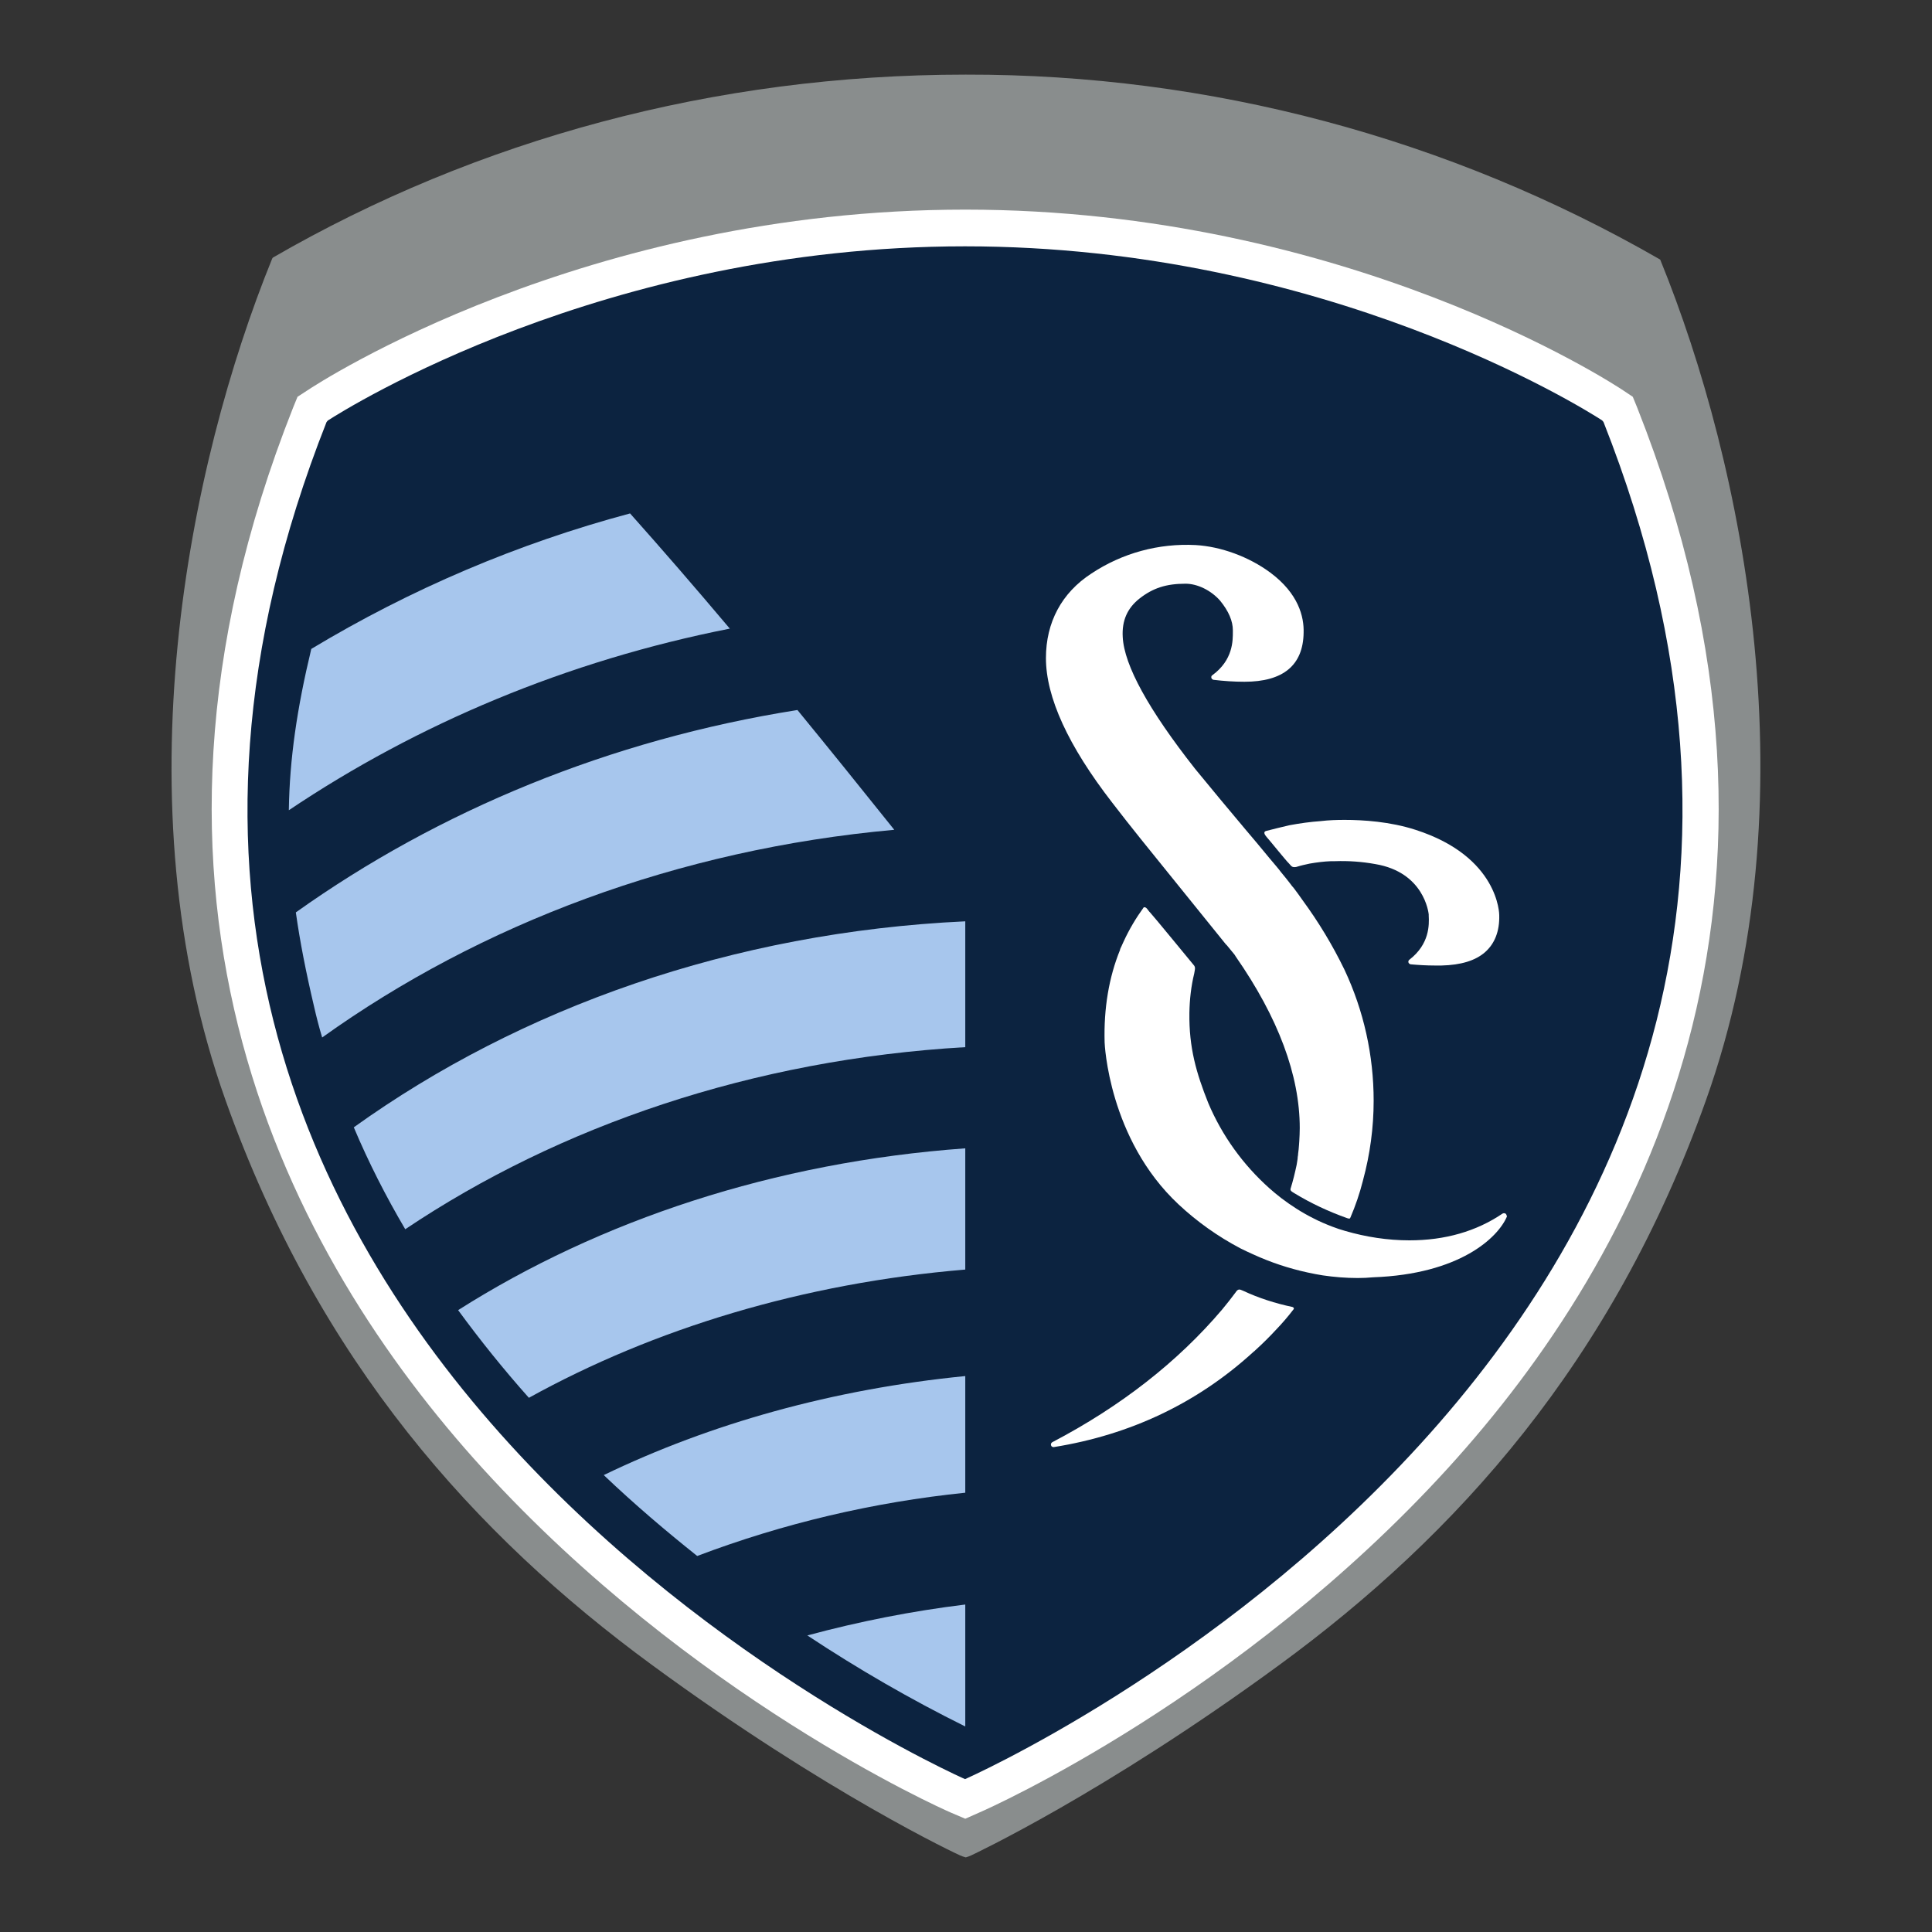 <?xml version="1.0" encoding="UTF-8" standalone="no"?>
<svg
   xml:space="preserve"
   id="Layer_1"
   x="0"
   y="0"
   version="1.1"
   viewBox="0 0 800 800"
   sodipodi:docname="sporting-kansas-city.svg"
   inkscape:version="1.4.2 (f4327f4, 2025-05-13)"
   xmlns:inkscape="http://www.inkscape.org/namespaces/inkscape"
   xmlns:sodipodi="http://sodipodi.sourceforge.net/DTD/sodipodi-0.dtd"
   xmlns="http://www.w3.org/2000/svg"
   xmlns:svg="http://www.w3.org/2000/svg"><rect x="0" y="0" width="800" height="800" fill="#333333" stroke="none"/><defs
     id="defs9" /><sodipodi:namedview
     id="namedview9"
     pagecolor="#ffffff"
     bordercolor="#000000"
     borderopacity="0.25"
     inkscape:showpageshadow="2"
     inkscape:pageopacity="0.0"
     inkscape:pagecheckerboard="0"
     inkscape:deskcolor="#d1d1d1"
     inkscape:zoom="1.06375"
     inkscape:cx="400.47004"
     inkscape:cy="400"
     inkscape:window-width="1920"
     inkscape:window-height="1111"
     inkscape:window-x="-9"
     inkscape:window-y="-9"
     inkscape:window-maximized="1"
     inkscape:current-layer="SKC-Logo" /><style
     id="style1">.st1{fill:#fff}</style><g
     id="SKC-Logo"><path
       d="M687.5 107.6c-.1-.1-.1-.2-.2-.2C599.9 57.1 500.8 30.7 400 30.9h-.2c-104.2 0-202.4 27-286.7 75.7-.2.1-.3.3-.4.5-34.6 85.1-63.3 225-19.3 348.5C132 564.1 196.9 635.8 269.8 689.3s127.2 78.8 127.8 79c.7.3 1.5.6 2.3.8.8-.2 1.5-.5 2.2-.8.6-.3 54.9-25.6 127.8-79s137.9-125.2 176.5-233.7c44.1-123.7 15.7-263-18.9-348"
       style="fill:#898d8d"
       id="path1" /><path
       d="M393.6 750.5c-4.4-1.9-107.6-48-193.6-142.3-80.3-88.2-159.2-236-78.6-439.5l1.8-4.4 4-2.6c4.6-3.1 114.6-74.9 272.5-74.9s267.9 71.8 272.5 74.9l3.9 2.6 1.8 4.4c80.6 203.5 1.8 351.3-78.5 439.4-86 94.3-189.2 140.4-193.6 142.3l-6.1 2.7z"
       class="st1"
       id="path2" /><path
       d="M664 174.8c-.2-.3-.4-.6-.7-.8-7.9-5.1-114.5-72-263.7-72-149.7 0-256.5 67.4-263.8 72.1-.2.2-.4.4-.6.7-150 379.6 264.4 561.9 264.4 561.9S813.9 554.4 664 174.8"
       style="fill:#0c2340"
       id="path3" /><path
       d="m494.9 401.1-.2.8c-.1.4-.1.8-.2 1.1 0-.1.1-.2.1-.3.2-.5.3-1 .3-1.6"
       style="fill:none"
       id="path4" /><path
       d="M524.2 344.1c-1.3.4-.4 1.7.3 2.5 1.2 1.3 8 9.8 9.2 10.9 1 1 1.1 1.8 3 1.5 1.9-.6 3.7-1 5.6-1.4 2.9-.5 5.9-.9 8.9-1h1.6c5.6-.2 11.2.2 16.7 1.2 20.2 3.4 22 20.1 22.1 20.8v.5c.2 3.8.4 11.8-8 18.3-.4.3-.5.7-.4 1.1s.5.7.9.8c3.3.3 6.7.5 10 .5h2.8c8-.2 14-2 18-5.5s6.1-8.7 5.9-15.4c0-.2-.1-24.2-34.7-35.3-10.5-3.4-21.7-4.1-29.3-4.1-3.3 0-6.6.1-9.9.5-4.3.3-8.6.9-12.9 1.7-3.5.8-6.3 1.5-9.8 2.4m99.3 158.5c-.4-.3-.9-.3-1.3-.1-10.9 7.4-23.9 11.1-38.6 11.1-9 0-18-1.4-26.6-3.9q-2.7-.75-5.4-1.8c-2.6-1-5.2-2.1-7.7-3.4-4.8-2.4-9.3-5.3-13.5-8.5-1.7-1.3-3.2-2.6-4.7-3.9-11-9.8-19.7-21.9-25.4-35.4-4.9-12.3-8-22.8-7.8-37.3.1-5.5.7-11 2-16.3.1-.4.3-1.8.3-1.8q.15-1.05-.6-1.8c-1-1.2-17-20.7-18-21.7-.9-.8-1.4-2.4-2.6-2.1-3.2 4.4-6 9.1-8.3 14.1-.3.7-.7 1.5-1 2.2-.2.4-.4.8-.5 1.1v.2c-4.6 11.3-6.8 24.2-6.4 38.3 0 .4 1.6 40 30.6 67.1 7.7 7.2 16.3 13.3 25.6 18.2 1.8.9 3.5 1.7 5.3 2.5q10.8 4.95 22.5 7.5 3.45.75 6.3 1.2c4.8.7 9.6 1.1 14.5 1.1 2.1 0 4.3-.1 6.4-.3 35.8-1.3 51.7-16.4 55.4-25.2-.1-.3-.2-.8-.5-1.1"
       class="st1"
       id="path5" /><path
       d="m484.4 362.3 23.1 28.6c0 .1.1.2.2.2l.3.3c1.1 1.3 2.1 2.6 3.2 3.9l.5.8c17.6 25.3 26.5 49.2 26.5 71 0 1.8-.1 3.7-.2 5.5l-.1 1.4c-.1 1.3-.2 2.6-.4 3.9v.3c-.1.6-.2 1.1-.2 1.7-.1.9-.3 1.7-.4 2.5-.7 3.3-1.5 6.6-2.5 9.8-.3.9.8 1.4 1.6 1.9 6.9 4.2 14.2 7.6 21.8 10.3.9.3 1.2.3 1.4-.3q3.15-7.35 5.1-15c0-.1.1-.3.1-.4 2.9-10.7 4.4-21.8 4.4-32.9 0-18.8-4.1-37.3-12.1-54.3-4.9-10.1-10.7-19.7-17.3-28.7-1.1-1.6-2.2-3.1-3.4-4.7-.3-.4-.6-.8-1-1.2l-.9-1.2c-1.2-1.5-2.4-3.1-3.7-4.6-.6-.8-1.3-1.7-2-2.5-.9-1.1-1.8-2.1-2.7-3.2l-1.9-2.3c-1.1-1.4-2.3-2.7-3.4-4.1l-4.9-5.8c-6.9-8.2-13.8-16.5-20.6-24.8-19.3-24.5-29.4-42.9-30-54.6-.4-6.8 1.9-12 7-16 5.5-4.3 11-6.1 19-6.1 5 0 10.6 2.8 14.3 7 3.6 4.4 5.3 8.5 5.3 12.3v.5c0 3.8.1 11.8-8.5 18.1-.4.2-.5.7-.4 1.1s.5.7.9.8c4.2.5 8.5.8 12.8.8 16 0 24.3-6.8 24.5-20.3.2-6.6-2.1-16.2-13.8-24.9-8.9-6.6-20.5-10.8-30.9-11.4-15.3-.8-30.4 3.3-43.2 11.8-12.3 8-18.8 20.2-18.8 35 0 16.2 9.2 36.3 27.4 59.8 7.9 10.3 15.9 20.1 23.9 30m30.4 172.2c-1.7-.8-2.2-.8-3.2.7-1.7 2.3-3.6 4.7-5.5 7-18.4 21.7-42.1 40.2-70.4 55-.5.3-.7.9-.4 1.5.2.3.5.5.9.5h.2c31.8-5.1 59.5-18.3 82.6-39.4.1-.1.2-.2.4-.3l.3-.3c3.2-2.9 6-5.7 8.6-8.5 2.6-2.7 5-5.5 7.3-8.5.4-.4 0-.9-.4-1-7.1-1.5-14-3.7-20.4-6.7"
       class="st1"
       id="path6" /><path
       d="M494.4 403.1c0-.1 0 0 0 0"
       style="fill:#0a2240"
       id="path7" /><path
       d="M399.7 433.6v-52.1c-96.4 4.5-184.2 35.8-253.2 85.3 6.1 14.5 13.3 28.6 21.3 42.2 63.8-42.8 143.9-70.3 231.9-75.4m-280.1-98.1c53.3-35.8 115.2-61.9 182.6-75.2-14.5-17.2-28.2-33-41.3-47.7-46.4 12.4-90.8 31.3-132 56.1-5.9 24.5-9 45.6-9.3 66.8M330.2 294c-77.7 12.3-148.6 41.7-207.7 83.8 1.7 12.1 4.2 24.8 7.5 38.8 1 4.4 2.1 8.7 3.4 13 65.5-46.9 147.1-77.9 236.9-86-14-17.5-27.4-34.1-40.1-49.6m69.5 370.4c-22.1 2.7-43.9 7-65.4 12.8 21 13.9 42.8 26.5 65.4 37.7zm0-138.7v-50.2c-79.1 5.7-151.4 29.8-210 67 9 12.3 18.7 24.4 29.3 36.3 51.7-28.6 113.5-47.5 180.7-53.1m0 92.4v-48.3c-54.8 5.4-105.6 19.7-149.7 41 12.8 12.2 25.9 23.3 38.7 33.5 35.6-13.5 73-22.3 111-26.2"
       style="fill:#a7c6ed"
       id="path9" /></g></svg>
